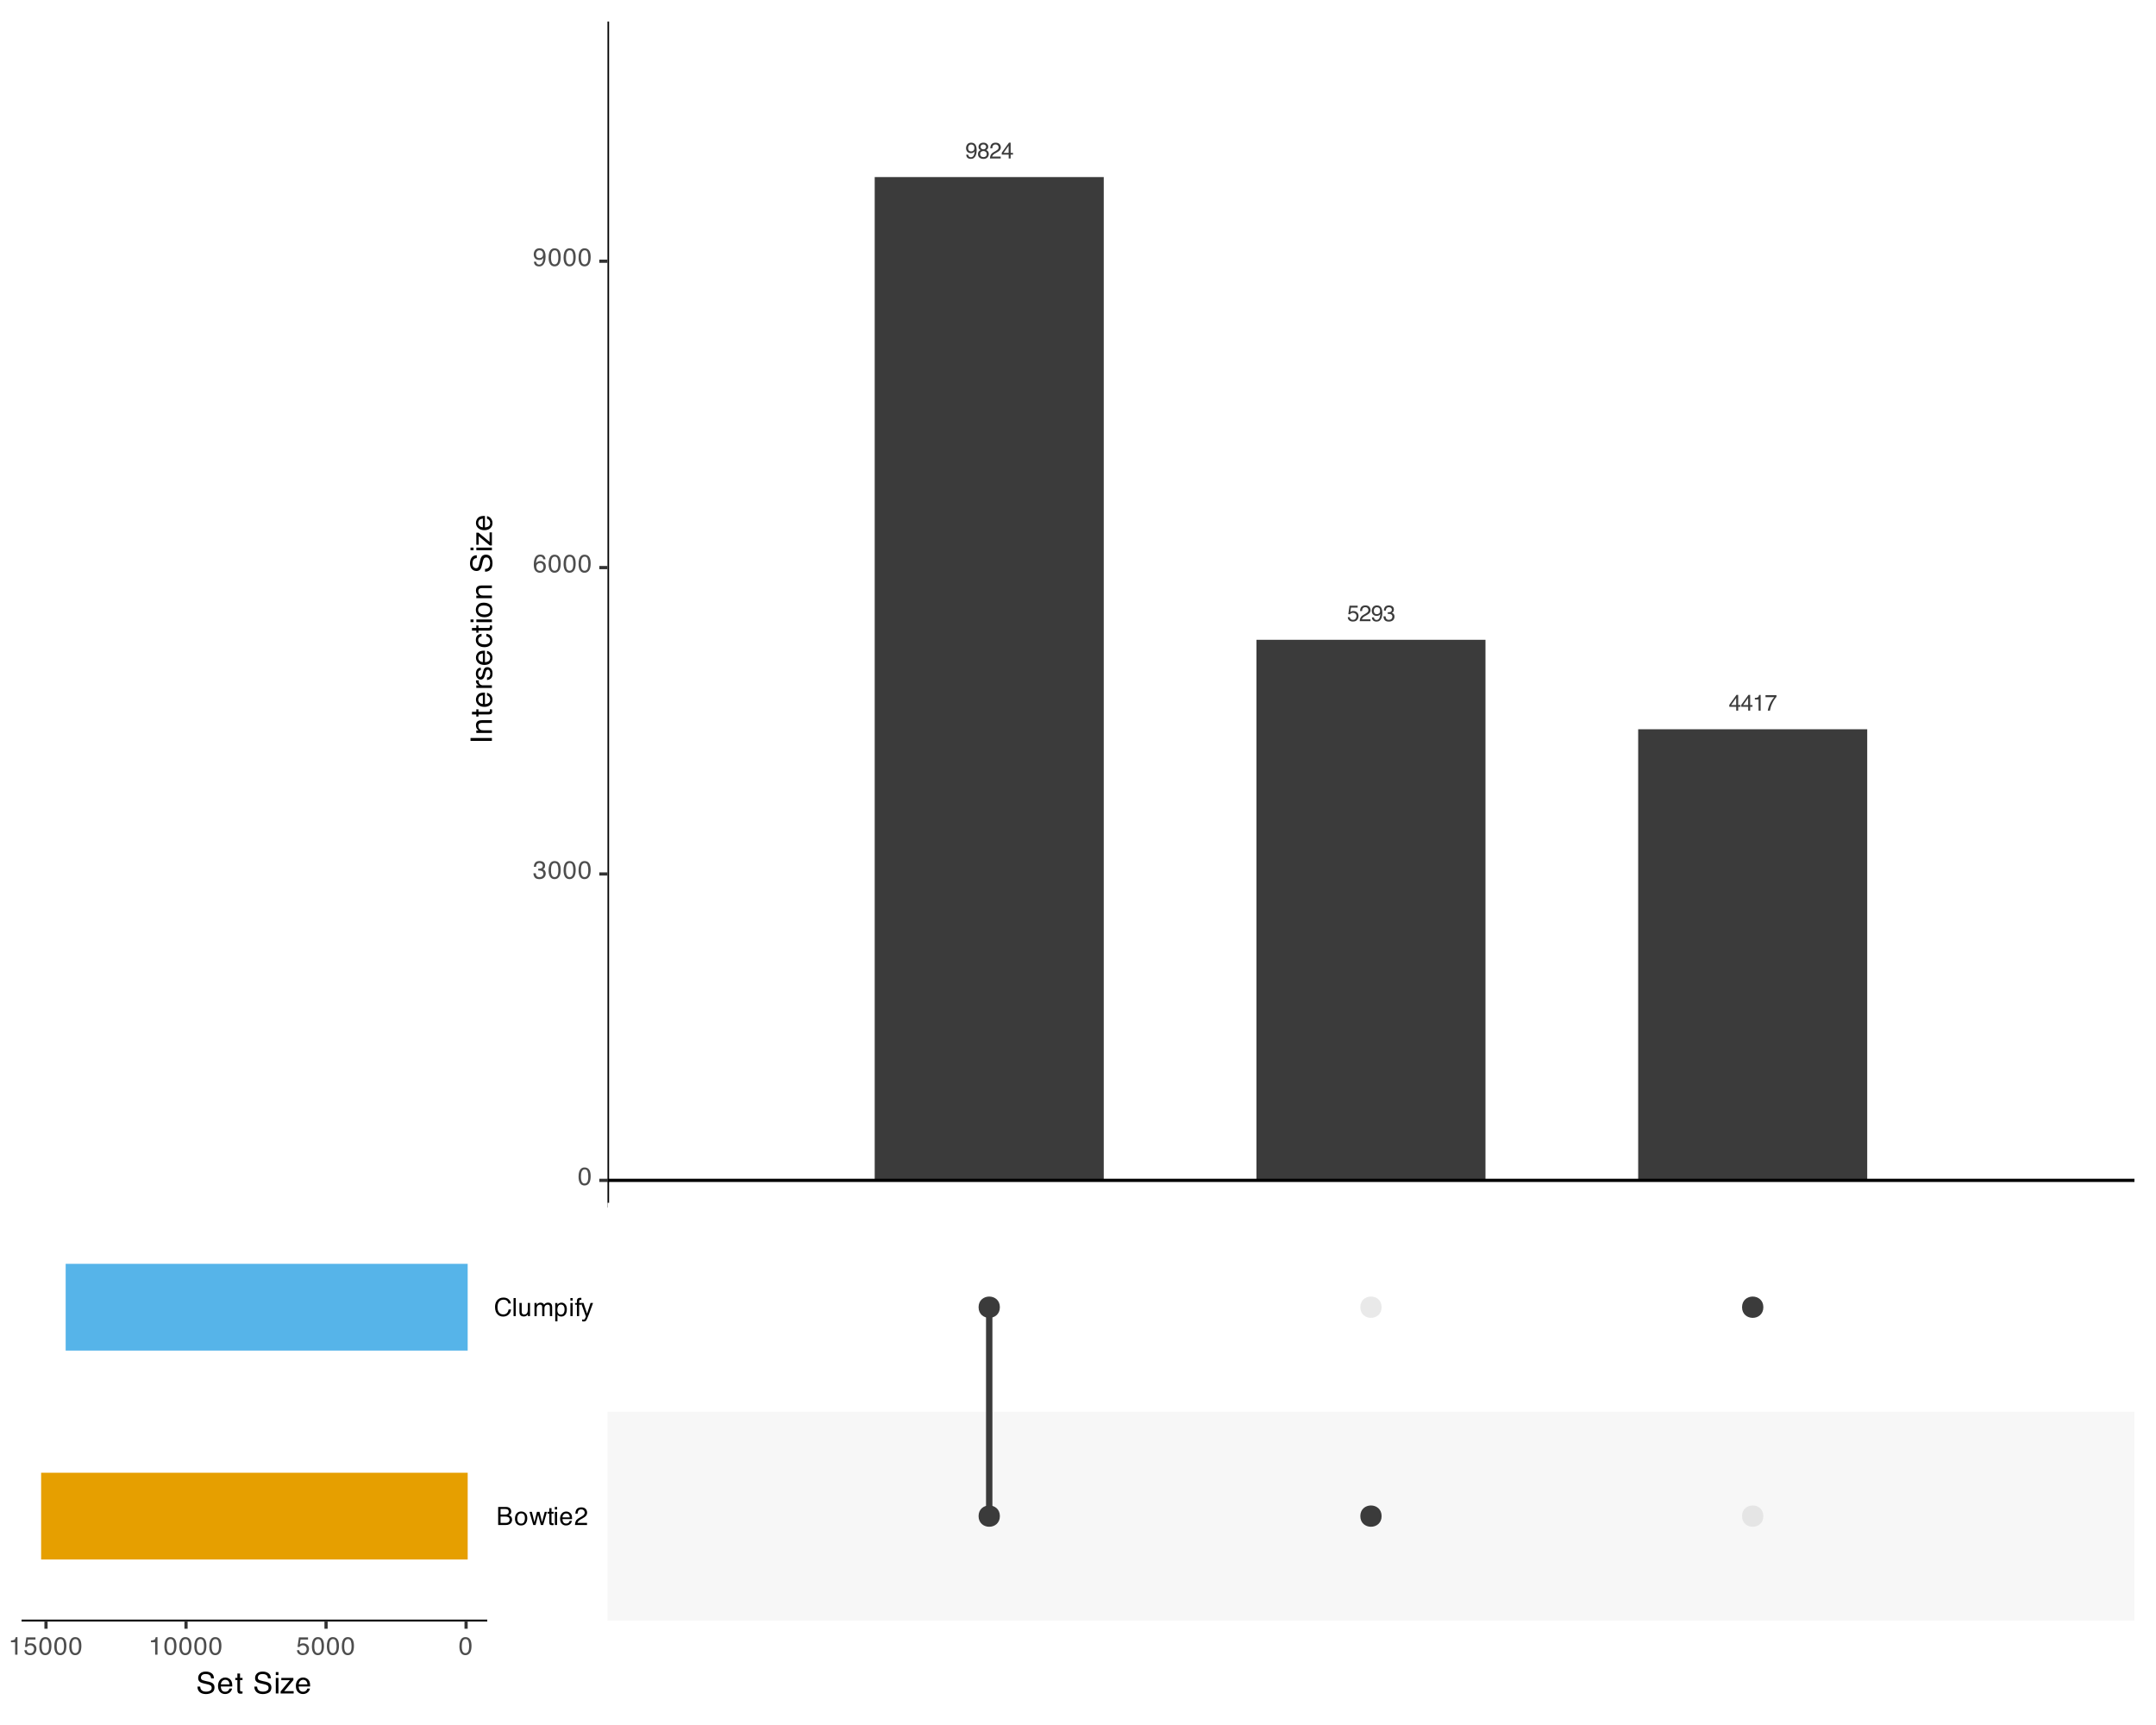 <?xml version="1.0" encoding="UTF-8"?>
<svg xmlns="http://www.w3.org/2000/svg" xmlns:xlink="http://www.w3.org/1999/xlink" width="720" height="576" viewBox="0 0 720 576">
<defs>
<g>
<g id="glyph-0-0">
<path d="M 0.25 0 L 0.25 -5.391 L 4.516 -5.391 L 4.516 0 Z M 3.844 -0.672 L 3.844 -4.719 L 0.922 -4.719 L 0.922 -0.672 Z M 3.844 -0.672 "/>
</g>
<g id="glyph-0-1">
<path d="M 1 -1.266 C 1.02 -0.898 1.16 -0.648 1.422 -0.516 C 1.555 -0.441 1.707 -0.406 1.875 -0.406 C 2.188 -0.406 2.453 -0.535 2.672 -0.797 C 2.898 -1.055 3.062 -1.594 3.156 -2.406 C 3.008 -2.164 2.828 -2 2.609 -1.906 C 2.391 -1.812 2.156 -1.766 1.906 -1.766 C 1.406 -1.766 1.004 -1.922 0.703 -2.234 C 0.41 -2.555 0.266 -2.961 0.266 -3.453 C 0.266 -3.93 0.41 -4.352 0.703 -4.719 C 0.992 -5.082 1.426 -5.266 2 -5.266 C 2.758 -5.266 3.285 -4.922 3.578 -4.234 C 3.734 -3.848 3.812 -3.367 3.812 -2.797 C 3.812 -2.16 3.719 -1.594 3.531 -1.094 C 3.207 -0.27 2.664 0.141 1.906 0.141 C 1.383 0.141 0.988 0.008 0.719 -0.25 C 0.457 -0.52 0.328 -0.859 0.328 -1.266 Z M 2 -2.344 C 2.258 -2.344 2.5 -2.426 2.719 -2.594 C 2.938 -2.77 3.047 -3.078 3.047 -3.516 C 3.047 -3.898 2.945 -4.188 2.75 -4.375 C 2.551 -4.562 2.301 -4.656 2 -4.656 C 1.676 -4.656 1.422 -4.547 1.234 -4.328 C 1.047 -4.117 0.953 -3.832 0.953 -3.469 C 0.953 -3.125 1.035 -2.848 1.203 -2.641 C 1.367 -2.441 1.633 -2.344 2 -2.344 Z M 2 -2.344 "/>
</g>
<g id="glyph-0-2">
<path d="M 2.047 -3.047 C 2.336 -3.047 2.562 -3.129 2.719 -3.297 C 2.883 -3.461 2.969 -3.656 2.969 -3.875 C 2.969 -4.07 2.891 -4.254 2.734 -4.422 C 2.578 -4.586 2.336 -4.672 2.016 -4.672 C 1.703 -4.672 1.473 -4.586 1.328 -4.422 C 1.191 -4.254 1.125 -4.062 1.125 -3.844 C 1.125 -3.594 1.211 -3.395 1.391 -3.25 C 1.578 -3.113 1.797 -3.047 2.047 -3.047 Z M 2.078 -0.453 C 2.391 -0.453 2.645 -0.535 2.844 -0.703 C 3.051 -0.867 3.156 -1.113 3.156 -1.438 C 3.156 -1.781 3.051 -2.039 2.844 -2.219 C 2.633 -2.395 2.363 -2.484 2.031 -2.484 C 1.719 -2.484 1.461 -2.391 1.266 -2.203 C 1.066 -2.023 0.969 -1.773 0.969 -1.453 C 0.969 -1.18 1.055 -0.945 1.234 -0.75 C 1.422 -0.551 1.703 -0.453 2.078 -0.453 Z M 1.141 -2.797 C 0.961 -2.879 0.82 -2.973 0.719 -3.078 C 0.52 -3.273 0.422 -3.531 0.422 -3.844 C 0.422 -4.227 0.562 -4.562 0.844 -4.844 C 1.133 -5.125 1.539 -5.266 2.062 -5.266 C 2.562 -5.266 2.953 -5.129 3.234 -4.859 C 3.523 -4.598 3.672 -4.289 3.672 -3.938 C 3.672 -3.613 3.586 -3.348 3.422 -3.141 C 3.328 -3.023 3.18 -2.914 2.984 -2.812 C 3.203 -2.707 3.375 -2.594 3.5 -2.469 C 3.738 -2.219 3.859 -1.898 3.859 -1.516 C 3.859 -1.047 3.703 -0.648 3.391 -0.328 C 3.078 -0.004 2.633 0.156 2.062 0.156 C 1.551 0.156 1.117 0.016 0.766 -0.266 C 0.422 -0.547 0.25 -0.945 0.25 -1.469 C 0.25 -1.781 0.32 -2.051 0.469 -2.281 C 0.625 -2.508 0.848 -2.68 1.141 -2.797 Z M 1.141 -2.797 "/>
</g>
<g id="glyph-0-3">
<path d="M 0.234 0 C 0.254 -0.445 0.348 -0.836 0.516 -1.172 C 0.68 -1.516 1 -1.82 1.469 -2.094 L 2.172 -2.5 C 2.484 -2.688 2.707 -2.844 2.844 -2.969 C 3.039 -3.176 3.141 -3.41 3.141 -3.672 C 3.141 -3.973 3.047 -4.211 2.859 -4.391 C 2.68 -4.578 2.438 -4.672 2.125 -4.672 C 1.676 -4.672 1.363 -4.5 1.188 -4.156 C 1.094 -3.969 1.039 -3.711 1.031 -3.391 L 0.359 -3.391 C 0.367 -3.848 0.453 -4.223 0.609 -4.516 C 0.898 -5.016 1.406 -5.266 2.125 -5.266 C 2.727 -5.266 3.172 -5.102 3.453 -4.781 C 3.734 -4.457 3.875 -4.098 3.875 -3.703 C 3.875 -3.273 3.723 -2.914 3.422 -2.625 C 3.254 -2.445 2.945 -2.234 2.5 -1.984 L 2 -1.703 C 1.758 -1.578 1.57 -1.453 1.438 -1.328 C 1.188 -1.117 1.031 -0.883 0.969 -0.625 L 3.844 -0.625 L 3.844 0 Z M 0.234 0 "/>
</g>
<g id="glyph-0-4">
<path d="M 2.484 -1.859 L 2.484 -4.25 L 0.797 -1.859 Z M 2.5 0 L 2.5 -1.281 L 0.188 -1.281 L 0.188 -1.938 L 2.594 -5.266 L 3.156 -5.266 L 3.156 -1.859 L 3.938 -1.859 L 3.938 -1.281 L 3.156 -1.281 L 3.156 0 Z M 2.5 0 "/>
</g>
<g id="glyph-0-5">
<path d="M 0.922 -1.344 C 0.973 -0.969 1.148 -0.707 1.453 -0.562 C 1.609 -0.488 1.789 -0.453 2 -0.453 C 2.383 -0.453 2.672 -0.578 2.859 -0.828 C 3.055 -1.078 3.156 -1.352 3.156 -1.656 C 3.156 -2.02 3.039 -2.301 2.812 -2.5 C 2.594 -2.695 2.32 -2.797 2 -2.797 C 1.781 -2.797 1.586 -2.754 1.422 -2.672 C 1.254 -2.586 1.113 -2.461 1 -2.297 L 0.438 -2.344 L 0.828 -5.172 L 3.562 -5.172 L 3.562 -4.531 L 1.328 -4.531 L 1.109 -3.062 C 1.223 -3.156 1.336 -3.227 1.453 -3.281 C 1.648 -3.352 1.875 -3.391 2.125 -3.391 C 2.613 -3.391 3.023 -3.234 3.359 -2.922 C 3.691 -2.617 3.859 -2.227 3.859 -1.75 C 3.859 -1.25 3.703 -0.812 3.391 -0.438 C 3.086 -0.062 2.602 0.125 1.938 0.125 C 1.5 0.125 1.113 0.004 0.781 -0.234 C 0.457 -0.473 0.281 -0.844 0.25 -1.344 Z M 0.922 -1.344 "/>
</g>
<g id="glyph-0-6">
<path d="M 1.953 0.141 C 1.328 0.141 0.875 -0.023 0.594 -0.359 C 0.32 -0.703 0.188 -1.117 0.188 -1.609 L 0.875 -1.609 C 0.895 -1.273 0.957 -1.031 1.062 -0.875 C 1.227 -0.594 1.535 -0.453 1.984 -0.453 C 2.336 -0.453 2.617 -0.547 2.828 -0.734 C 3.035 -0.922 3.141 -1.16 3.141 -1.453 C 3.141 -1.816 3.031 -2.07 2.812 -2.219 C 2.594 -2.363 2.285 -2.438 1.891 -2.438 C 1.836 -2.438 1.789 -2.43 1.75 -2.422 C 1.707 -2.422 1.66 -2.422 1.609 -2.422 L 1.609 -3.016 C 1.68 -3.004 1.738 -2.992 1.781 -2.984 C 1.832 -2.984 1.883 -2.984 1.938 -2.984 C 2.188 -2.984 2.391 -3.023 2.547 -3.109 C 2.828 -3.242 2.969 -3.488 2.969 -3.844 C 2.969 -4.102 2.875 -4.301 2.688 -4.438 C 2.5 -4.582 2.281 -4.656 2.031 -4.656 C 1.594 -4.656 1.289 -4.508 1.125 -4.219 C 1.031 -4.062 0.977 -3.832 0.969 -3.531 L 0.312 -3.531 C 0.312 -3.926 0.391 -4.258 0.547 -4.531 C 0.816 -5.02 1.289 -5.266 1.969 -5.266 C 2.5 -5.266 2.91 -5.145 3.203 -4.906 C 3.504 -4.664 3.656 -4.32 3.656 -3.875 C 3.656 -3.551 3.566 -3.285 3.391 -3.078 C 3.285 -2.953 3.145 -2.852 2.969 -2.781 C 3.25 -2.707 3.469 -2.562 3.625 -2.344 C 3.781 -2.133 3.859 -1.875 3.859 -1.562 C 3.859 -1.051 3.691 -0.641 3.359 -0.328 C 3.023 -0.016 2.555 0.141 1.953 0.141 Z M 1.953 0.141 "/>
</g>
<g id="glyph-0-7">
<path d="M 0.719 -3.719 L 0.719 -4.234 C 1.195 -4.273 1.531 -4.348 1.719 -4.453 C 1.906 -4.566 2.047 -4.828 2.141 -5.234 L 2.656 -5.234 L 2.656 0 L 1.953 0 L 1.953 -3.719 Z M 0.719 -3.719 "/>
</g>
<g id="glyph-0-8">
<path d="M 3.938 -5.172 L 3.938 -4.594 C 3.758 -4.426 3.531 -4.141 3.25 -3.734 C 2.977 -3.328 2.734 -2.891 2.516 -2.422 C 2.297 -1.961 2.133 -1.547 2.031 -1.172 C 1.957 -0.93 1.863 -0.539 1.75 0 L 1.031 0 C 1.188 -1 1.551 -2 2.125 -3 C 2.457 -3.582 2.812 -4.082 3.188 -4.5 L 0.281 -4.5 L 0.281 -5.172 Z M 3.938 -5.172 "/>
</g>
<g id="glyph-1-0">
<path d="M 0.266 0 L 0.266 -6.031 L 5.062 -6.031 L 5.062 0 Z M 4.297 -0.75 L 4.297 -5.281 L 1.031 -5.281 L 1.031 -0.75 Z M 4.297 -0.75 "/>
</g>
<g id="glyph-1-1">
<path d="M 2.281 -5.875 C 3.039 -5.875 3.586 -5.562 3.922 -4.938 C 4.18 -4.457 4.312 -3.797 4.312 -2.953 C 4.312 -2.148 4.195 -1.488 3.969 -0.969 C 3.613 -0.219 3.047 0.156 2.266 0.156 C 1.555 0.156 1.031 -0.148 0.688 -0.766 C 0.406 -1.273 0.266 -1.957 0.266 -2.812 C 0.266 -3.488 0.348 -4.066 0.516 -4.547 C 0.836 -5.43 1.426 -5.875 2.281 -5.875 Z M 2.266 -0.516 C 2.648 -0.516 2.953 -0.68 3.172 -1.016 C 3.398 -1.359 3.516 -1.992 3.516 -2.922 C 3.516 -3.586 3.43 -4.133 3.266 -4.562 C 3.109 -5 2.789 -5.219 2.312 -5.219 C 1.883 -5.219 1.566 -5.008 1.359 -4.594 C 1.16 -4.188 1.062 -3.586 1.062 -2.797 C 1.062 -2.191 1.125 -1.707 1.25 -1.344 C 1.445 -0.789 1.785 -0.516 2.266 -0.516 Z M 2.266 -0.516 "/>
</g>
<g id="glyph-1-2">
<path d="M 2.188 0.156 C 1.488 0.156 0.984 -0.031 0.672 -0.406 C 0.359 -0.789 0.203 -1.258 0.203 -1.812 L 0.969 -1.812 C 1 -1.426 1.07 -1.148 1.188 -0.984 C 1.375 -0.672 1.719 -0.516 2.219 -0.516 C 2.613 -0.516 2.926 -0.617 3.156 -0.828 C 3.395 -1.035 3.516 -1.301 3.516 -1.625 C 3.516 -2.031 3.391 -2.312 3.141 -2.469 C 2.891 -2.633 2.547 -2.719 2.109 -2.719 C 2.055 -2.719 2.004 -2.719 1.953 -2.719 C 1.91 -2.719 1.863 -2.719 1.812 -2.719 L 1.812 -3.359 C 1.883 -3.359 1.945 -3.352 2 -3.344 C 2.051 -3.344 2.109 -3.344 2.172 -3.344 C 2.441 -3.344 2.664 -3.391 2.844 -3.484 C 3.156 -3.629 3.312 -3.898 3.312 -4.297 C 3.312 -4.586 3.207 -4.812 3 -4.969 C 2.789 -5.133 2.551 -5.219 2.281 -5.219 C 1.789 -5.219 1.445 -5.051 1.25 -4.719 C 1.145 -4.539 1.086 -4.285 1.078 -3.953 L 0.344 -3.953 C 0.344 -4.391 0.43 -4.758 0.609 -5.062 C 0.91 -5.613 1.441 -5.891 2.203 -5.891 C 2.797 -5.891 3.254 -5.754 3.578 -5.484 C 3.91 -5.211 4.078 -4.828 4.078 -4.328 C 4.078 -3.961 3.984 -3.672 3.797 -3.453 C 3.672 -3.305 3.516 -3.195 3.328 -3.125 C 3.629 -3.039 3.867 -2.875 4.047 -2.625 C 4.223 -2.383 4.312 -2.086 4.312 -1.734 C 4.312 -1.18 4.125 -0.727 3.75 -0.375 C 3.383 -0.02 2.863 0.156 2.188 0.156 Z M 2.188 0.156 "/>
</g>
<g id="glyph-1-3">
<path d="M 2.453 -5.906 C 3.109 -5.906 3.566 -5.734 3.828 -5.391 C 4.086 -5.047 4.219 -4.695 4.219 -4.344 L 3.484 -4.344 C 3.441 -4.57 3.375 -4.754 3.281 -4.891 C 3.102 -5.129 2.832 -5.25 2.469 -5.25 C 2.051 -5.25 1.723 -5.055 1.484 -4.672 C 1.242 -4.297 1.109 -3.754 1.078 -3.047 C 1.242 -3.297 1.457 -3.477 1.719 -3.594 C 1.957 -3.707 2.223 -3.766 2.516 -3.766 C 3.004 -3.766 3.43 -3.602 3.797 -3.281 C 4.16 -2.969 4.344 -2.504 4.344 -1.891 C 4.344 -1.348 4.164 -0.867 3.812 -0.453 C 3.469 -0.047 2.977 0.156 2.344 0.156 C 1.789 0.156 1.312 -0.051 0.906 -0.469 C 0.508 -0.883 0.312 -1.586 0.312 -2.578 C 0.312 -3.305 0.398 -3.926 0.578 -4.438 C 0.922 -5.414 1.547 -5.906 2.453 -5.906 Z M 2.406 -0.5 C 2.789 -0.5 3.078 -0.629 3.266 -0.891 C 3.461 -1.148 3.562 -1.461 3.562 -1.828 C 3.562 -2.129 3.473 -2.414 3.297 -2.688 C 3.129 -2.957 2.82 -3.094 2.375 -3.094 C 2.051 -3.094 1.77 -2.984 1.531 -2.766 C 1.289 -2.555 1.172 -2.242 1.172 -1.828 C 1.172 -1.453 1.281 -1.133 1.5 -0.875 C 1.719 -0.625 2.02 -0.5 2.406 -0.5 Z M 2.406 -0.5 "/>
</g>
<g id="glyph-1-4">
<path d="M 1.109 -1.422 C 1.141 -1.016 1.301 -0.734 1.594 -0.578 C 1.738 -0.492 1.906 -0.453 2.094 -0.453 C 2.445 -0.453 2.75 -0.598 3 -0.891 C 3.25 -1.18 3.426 -1.781 3.531 -2.688 C 3.363 -2.426 3.16 -2.242 2.922 -2.141 C 2.68 -2.035 2.422 -1.984 2.141 -1.984 C 1.566 -1.984 1.113 -2.156 0.781 -2.5 C 0.457 -2.852 0.297 -3.312 0.297 -3.875 C 0.297 -4.406 0.457 -4.875 0.781 -5.281 C 1.113 -5.688 1.598 -5.891 2.234 -5.891 C 3.086 -5.891 3.676 -5.504 4 -4.734 C 4.176 -4.305 4.266 -3.773 4.266 -3.141 C 4.266 -2.422 4.16 -1.781 3.953 -1.219 C 3.586 -0.289 2.977 0.172 2.125 0.172 C 1.551 0.172 1.113 0.02 0.812 -0.281 C 0.52 -0.582 0.375 -0.961 0.375 -1.422 Z M 2.234 -2.625 C 2.523 -2.625 2.789 -2.719 3.031 -2.906 C 3.281 -3.102 3.406 -3.441 3.406 -3.922 C 3.406 -4.359 3.297 -4.68 3.078 -4.891 C 2.859 -5.109 2.582 -5.219 2.25 -5.219 C 1.883 -5.219 1.594 -5.094 1.375 -4.844 C 1.164 -4.602 1.062 -4.281 1.062 -3.875 C 1.062 -3.488 1.156 -3.18 1.344 -2.953 C 1.531 -2.734 1.828 -2.625 2.234 -2.625 Z M 2.234 -2.625 "/>
</g>
<g id="glyph-1-5">
<path d="M 2.906 -3.484 C 3.25 -3.484 3.516 -3.531 3.703 -3.625 C 4.004 -3.77 4.156 -4.039 4.156 -4.438 C 4.156 -4.832 4 -5.098 3.688 -5.234 C 3.5 -5.305 3.227 -5.344 2.875 -5.344 L 1.422 -5.344 L 1.422 -3.484 Z M 3.188 -0.703 C 3.688 -0.703 4.039 -0.848 4.25 -1.141 C 4.383 -1.316 4.453 -1.535 4.453 -1.797 C 4.453 -2.234 4.254 -2.531 3.859 -2.688 C 3.648 -2.77 3.379 -2.812 3.047 -2.812 L 1.422 -2.812 L 1.422 -0.703 Z M 0.625 -6.031 L 3.203 -6.031 C 3.91 -6.031 4.414 -5.816 4.719 -5.391 C 4.895 -5.148 4.984 -4.863 4.984 -4.531 C 4.984 -4.156 4.875 -3.844 4.656 -3.594 C 4.539 -3.469 4.379 -3.352 4.172 -3.25 C 4.484 -3.125 4.711 -2.988 4.859 -2.844 C 5.129 -2.582 5.266 -2.223 5.266 -1.766 C 5.266 -1.367 5.145 -1.016 4.906 -0.703 C 4.539 -0.234 3.961 0 3.172 0 L 0.625 0 Z M 0.625 -6.031 "/>
</g>
<g id="glyph-1-6">
<path d="M 2.281 -0.469 C 2.77 -0.469 3.102 -0.656 3.281 -1.031 C 3.469 -1.406 3.562 -1.816 3.562 -2.266 C 3.562 -2.68 3.5 -3.016 3.375 -3.266 C 3.164 -3.672 2.805 -3.875 2.297 -3.875 C 1.848 -3.875 1.52 -3.703 1.312 -3.359 C 1.102 -3.016 1 -2.598 1 -2.109 C 1 -1.641 1.102 -1.25 1.312 -0.938 C 1.52 -0.625 1.844 -0.469 2.281 -0.469 Z M 2.312 -4.516 C 2.883 -4.516 3.363 -4.328 3.75 -3.953 C 4.145 -3.578 4.344 -3.023 4.344 -2.297 C 4.344 -1.586 4.164 -1 3.812 -0.531 C 3.469 -0.07 2.938 0.156 2.219 0.156 C 1.613 0.156 1.129 -0.047 0.766 -0.453 C 0.41 -0.859 0.234 -1.41 0.234 -2.109 C 0.234 -2.836 0.422 -3.422 0.797 -3.859 C 1.172 -4.297 1.676 -4.516 2.312 -4.516 Z M 2.297 -4.5 Z M 2.297 -4.5 "/>
</g>
<g id="glyph-1-7">
<path d="M 0.875 -4.391 L 1.734 -0.938 L 2.578 -4.391 L 3.422 -4.391 L 4.281 -0.953 L 5.172 -4.391 L 5.922 -4.391 L 4.641 0 L 3.875 0 L 2.969 -3.406 L 2.109 0 L 1.344 0 L 0.078 -4.391 Z M 0.875 -4.391 "/>
</g>
<g id="glyph-1-8">
<path d="M 0.688 -5.625 L 1.438 -5.625 L 1.438 -4.391 L 2.141 -4.391 L 2.141 -3.797 L 1.438 -3.797 L 1.438 -0.922 C 1.438 -0.766 1.488 -0.66 1.594 -0.609 C 1.645 -0.586 1.738 -0.578 1.875 -0.578 C 1.914 -0.578 1.957 -0.578 2 -0.578 C 2.039 -0.578 2.086 -0.578 2.141 -0.578 L 2.141 0 C 2.055 0.02 1.969 0.035 1.875 0.047 C 1.781 0.055 1.68 0.062 1.578 0.062 C 1.234 0.062 1 -0.02 0.875 -0.188 C 0.75 -0.363 0.688 -0.594 0.688 -0.875 L 0.688 -3.797 L 0.094 -3.797 L 0.094 -4.391 L 0.688 -4.391 Z M 0.688 -5.625 "/>
</g>
<g id="glyph-1-9">
<path d="M 0.547 -4.375 L 1.297 -4.375 L 1.297 0 L 0.547 0 Z M 0.547 -6.031 L 1.297 -6.031 L 1.297 -5.188 L 0.547 -5.188 Z M 0.547 -6.031 "/>
</g>
<g id="glyph-1-10">
<path d="M 2.375 -4.5 C 2.688 -4.5 2.988 -4.426 3.281 -4.281 C 3.57 -4.133 3.797 -3.941 3.953 -3.703 C 4.098 -3.484 4.195 -3.227 4.25 -2.938 C 4.289 -2.727 4.312 -2.406 4.312 -1.969 L 1.094 -1.969 C 1.102 -1.52 1.207 -1.16 1.406 -0.891 C 1.602 -0.617 1.906 -0.484 2.312 -0.484 C 2.695 -0.484 3.008 -0.609 3.25 -0.859 C 3.375 -1.016 3.461 -1.188 3.516 -1.375 L 4.25 -1.375 C 4.227 -1.219 4.16 -1.039 4.047 -0.844 C 3.941 -0.645 3.82 -0.484 3.688 -0.359 C 3.469 -0.141 3.191 0.008 2.859 0.094 C 2.68 0.133 2.477 0.156 2.25 0.156 C 1.707 0.156 1.242 -0.039 0.859 -0.438 C 0.484 -0.832 0.297 -1.391 0.297 -2.109 C 0.297 -2.816 0.484 -3.391 0.859 -3.828 C 1.242 -4.273 1.75 -4.5 2.375 -4.5 Z M 3.547 -2.547 C 3.516 -2.867 3.445 -3.125 3.344 -3.312 C 3.133 -3.664 2.797 -3.844 2.328 -3.844 C 1.984 -3.844 1.695 -3.719 1.469 -3.469 C 1.238 -3.227 1.117 -2.922 1.109 -2.547 Z M 2.297 -4.5 Z M 2.297 -4.5 "/>
</g>
<g id="glyph-1-11">
<path d="M 0.266 0 C 0.285 -0.508 0.383 -0.953 0.562 -1.328 C 0.75 -1.703 1.109 -2.039 1.641 -2.344 L 2.438 -2.797 C 2.781 -3.004 3.023 -3.18 3.172 -3.328 C 3.398 -3.555 3.516 -3.816 3.516 -4.109 C 3.516 -4.453 3.41 -4.723 3.203 -4.922 C 2.992 -5.117 2.719 -5.219 2.375 -5.219 C 1.875 -5.219 1.523 -5.023 1.328 -4.641 C 1.223 -4.441 1.164 -4.16 1.156 -3.797 L 0.406 -3.797 C 0.414 -4.305 0.508 -4.723 0.688 -5.047 C 1.008 -5.609 1.578 -5.891 2.391 -5.891 C 3.055 -5.891 3.547 -5.707 3.859 -5.344 C 4.172 -4.988 4.328 -4.586 4.328 -4.141 C 4.328 -3.672 4.16 -3.27 3.828 -2.938 C 3.641 -2.738 3.297 -2.5 2.797 -2.219 L 2.234 -1.906 C 1.961 -1.758 1.754 -1.617 1.609 -1.484 C 1.328 -1.254 1.156 -0.992 1.094 -0.703 L 4.297 -0.703 L 4.297 0 Z M 0.266 0 "/>
</g>
<g id="glyph-1-12">
<path d="M 3.188 -6.188 C 3.945 -6.188 4.535 -5.984 4.953 -5.578 C 5.379 -5.18 5.613 -4.727 5.656 -4.219 L 4.859 -4.219 C 4.773 -4.602 4.598 -4.91 4.328 -5.141 C 4.055 -5.367 3.676 -5.484 3.188 -5.484 C 2.594 -5.484 2.113 -5.273 1.75 -4.859 C 1.383 -4.441 1.203 -3.801 1.203 -2.938 C 1.203 -2.227 1.363 -1.656 1.688 -1.219 C 2.02 -0.781 2.516 -0.562 3.172 -0.562 C 3.773 -0.562 4.234 -0.789 4.547 -1.25 C 4.711 -1.5 4.836 -1.82 4.922 -2.219 L 5.719 -2.219 C 5.645 -1.582 5.41 -1.051 5.016 -0.625 C 4.535 -0.102 3.891 0.156 3.078 0.156 C 2.379 0.156 1.789 -0.055 1.312 -0.484 C 0.688 -1.047 0.375 -1.91 0.375 -3.078 C 0.375 -3.961 0.609 -4.691 1.078 -5.266 C 1.586 -5.879 2.289 -6.188 3.188 -6.188 Z M 3.016 -6.188 Z M 3.016 -6.188 "/>
</g>
<g id="glyph-1-13">
<path d="M 0.562 -6.031 L 1.297 -6.031 L 1.297 0 L 0.562 0 Z M 0.562 -6.031 "/>
</g>
<g id="glyph-1-14">
<path d="M 1.281 -4.391 L 1.281 -1.484 C 1.281 -1.254 1.316 -1.066 1.391 -0.922 C 1.516 -0.66 1.758 -0.531 2.125 -0.531 C 2.633 -0.531 2.984 -0.758 3.172 -1.219 C 3.273 -1.469 3.328 -1.805 3.328 -2.234 L 3.328 -4.391 L 4.062 -4.391 L 4.062 0 L 3.359 0 L 3.375 -0.656 C 3.281 -0.477 3.16 -0.332 3.016 -0.219 C 2.734 0.008 2.391 0.125 1.984 0.125 C 1.359 0.125 0.93 -0.086 0.703 -0.516 C 0.586 -0.734 0.531 -1.031 0.531 -1.406 L 0.531 -4.391 Z M 2.297 -4.5 Z M 2.297 -4.5 "/>
</g>
<g id="glyph-1-15">
<path d="M 0.547 -4.391 L 1.266 -4.391 L 1.266 -3.766 C 1.441 -3.984 1.602 -4.145 1.75 -4.25 C 1.988 -4.414 2.266 -4.5 2.578 -4.5 C 2.93 -4.5 3.211 -4.41 3.422 -4.234 C 3.547 -4.141 3.656 -3.992 3.75 -3.797 C 3.914 -4.035 4.109 -4.211 4.328 -4.328 C 4.547 -4.441 4.797 -4.5 5.078 -4.5 C 5.672 -4.5 6.07 -4.285 6.281 -3.859 C 6.395 -3.629 6.453 -3.316 6.453 -2.922 L 6.453 0 L 5.688 0 L 5.688 -3.047 C 5.688 -3.348 5.613 -3.551 5.469 -3.656 C 5.32 -3.77 5.145 -3.828 4.938 -3.828 C 4.645 -3.828 4.395 -3.727 4.188 -3.531 C 3.977 -3.332 3.875 -3.008 3.875 -2.562 L 3.875 0 L 3.125 0 L 3.125 -2.875 C 3.125 -3.164 3.086 -3.379 3.016 -3.516 C 2.898 -3.723 2.691 -3.828 2.391 -3.828 C 2.109 -3.828 1.852 -3.719 1.625 -3.5 C 1.395 -3.289 1.281 -2.898 1.281 -2.328 L 1.281 0 L 0.547 0 Z M 0.547 -4.391 "/>
</g>
<g id="glyph-1-16">
<path d="M 2.391 -0.5 C 2.742 -0.5 3.031 -0.641 3.25 -0.922 C 3.477 -1.211 3.594 -1.645 3.594 -2.219 C 3.594 -2.57 3.547 -2.875 3.453 -3.125 C 3.254 -3.613 2.898 -3.859 2.391 -3.859 C 1.879 -3.859 1.531 -3.602 1.344 -3.094 C 1.238 -2.812 1.188 -2.461 1.188 -2.047 C 1.188 -1.703 1.238 -1.41 1.344 -1.172 C 1.539 -0.723 1.891 -0.5 2.391 -0.5 Z M 0.484 -4.375 L 1.203 -4.375 L 1.203 -3.797 C 1.348 -3.992 1.508 -4.145 1.688 -4.25 C 1.938 -4.414 2.227 -4.5 2.562 -4.5 C 3.062 -4.5 3.484 -4.305 3.828 -3.922 C 4.18 -3.547 4.359 -3.004 4.359 -2.297 C 4.359 -1.336 4.109 -0.648 3.609 -0.234 C 3.285 0.016 2.914 0.141 2.5 0.141 C 2.164 0.141 1.883 0.07 1.656 -0.062 C 1.531 -0.145 1.383 -0.289 1.219 -0.5 L 1.219 1.75 L 0.484 1.75 Z M 0.484 -4.375 "/>
</g>
<g id="glyph-1-17">
<path d="M 0.719 -5.062 C 0.738 -5.375 0.797 -5.598 0.891 -5.734 C 1.055 -5.984 1.391 -6.109 1.891 -6.109 C 1.93 -6.109 1.977 -6.109 2.031 -6.109 C 2.082 -6.109 2.141 -6.102 2.203 -6.094 L 2.203 -5.422 C 2.117 -5.43 2.062 -5.438 2.031 -5.438 C 2 -5.438 1.969 -5.438 1.938 -5.438 C 1.707 -5.438 1.57 -5.379 1.531 -5.266 C 1.488 -5.148 1.469 -4.852 1.469 -4.375 L 2.203 -4.375 L 2.203 -3.797 L 1.453 -3.797 L 1.453 0 L 0.719 0 L 0.719 -3.797 L 0.109 -3.797 L 0.109 -4.375 L 0.719 -4.375 Z M 0.719 -5.062 "/>
</g>
<g id="glyph-1-18">
<path d="M 3.281 -4.391 L 4.109 -4.391 C 4.004 -4.109 3.77 -3.469 3.406 -2.469 C 3.145 -1.707 2.922 -1.094 2.734 -0.625 C 2.305 0.5 2.004 1.18 1.828 1.422 C 1.66 1.672 1.363 1.797 0.938 1.797 C 0.832 1.797 0.75 1.789 0.688 1.781 C 0.633 1.781 0.566 1.77 0.484 1.75 L 0.484 1.078 C 0.609 1.109 0.695 1.129 0.75 1.141 C 0.812 1.148 0.867 1.156 0.922 1.156 C 1.055 1.156 1.156 1.129 1.219 1.078 C 1.281 1.035 1.332 0.984 1.375 0.922 C 1.395 0.891 1.445 0.773 1.531 0.578 C 1.613 0.379 1.676 0.227 1.719 0.125 L 0.094 -4.391 L 0.922 -4.391 L 2.109 -0.812 Z M 2.094 -4.5 Z M 2.094 -4.5 "/>
</g>
<g id="glyph-1-19">
<path d="M 1.031 -1.5 C 1.082 -1.07 1.281 -0.781 1.625 -0.625 C 1.801 -0.539 2.004 -0.5 2.234 -0.5 C 2.672 -0.5 2.992 -0.641 3.203 -0.922 C 3.41 -1.203 3.516 -1.508 3.516 -1.844 C 3.516 -2.258 3.391 -2.578 3.141 -2.797 C 2.891 -3.023 2.594 -3.141 2.25 -3.141 C 1.988 -3.141 1.766 -3.086 1.578 -2.984 C 1.398 -2.891 1.25 -2.754 1.125 -2.578 L 0.484 -2.609 L 0.938 -5.781 L 3.984 -5.781 L 3.984 -5.062 L 1.484 -5.062 L 1.234 -3.438 C 1.367 -3.539 1.5 -3.617 1.625 -3.672 C 1.844 -3.754 2.098 -3.797 2.391 -3.797 C 2.922 -3.797 3.375 -3.625 3.75 -3.281 C 4.125 -2.938 4.312 -2.492 4.312 -1.953 C 4.312 -1.398 4.141 -0.91 3.797 -0.484 C 3.453 -0.066 2.906 0.141 2.156 0.141 C 1.676 0.141 1.254 0.008 0.891 -0.25 C 0.523 -0.52 0.316 -0.938 0.266 -1.5 Z M 1.031 -1.5 "/>
</g>
<g id="glyph-1-20">
<path d="M 0.797 -4.156 L 0.797 -4.734 C 1.336 -4.785 1.711 -4.867 1.922 -4.984 C 2.129 -5.109 2.285 -5.398 2.391 -5.859 L 2.969 -5.859 L 2.969 0 L 2.188 0 L 2.188 -4.156 Z M 0.797 -4.156 "/>
</g>
<g id="glyph-2-0">
<path d="M 0 -0.328 L -7.141 -0.328 L -7.141 -5.984 L 0 -5.984 Z M -0.891 -5.094 L -6.25 -5.094 L -6.25 -1.219 L -0.891 -1.219 Z M -0.891 -5.094 "/>
</g>
<g id="glyph-2-1">
<path d="M -7.141 -0.984 L -7.141 -1.953 L 0 -1.953 L 0 -0.984 Z M -7.141 -0.984 "/>
</g>
<g id="glyph-2-2">
<path d="M -5.203 -0.641 L -5.203 -1.469 L -4.469 -1.469 C -4.77 -1.719 -4.988 -1.977 -5.125 -2.25 C -5.258 -2.531 -5.328 -2.836 -5.328 -3.172 C -5.328 -3.91 -5.066 -4.41 -4.547 -4.672 C -4.266 -4.816 -3.863 -4.891 -3.344 -4.891 L 0 -4.891 L 0 -4 L -3.281 -4 C -3.594 -4 -3.848 -3.953 -4.047 -3.859 C -4.367 -3.703 -4.531 -3.422 -4.531 -3.016 C -4.531 -2.805 -4.508 -2.633 -4.469 -2.5 C -4.395 -2.258 -4.254 -2.047 -4.047 -1.859 C -3.867 -1.711 -3.688 -1.617 -3.5 -1.578 C -3.32 -1.535 -3.062 -1.516 -2.719 -1.516 L 0 -1.516 L 0 -0.641 Z M -5.328 -2.703 Z M -5.328 -2.703 "/>
</g>
<g id="glyph-2-3">
<path d="M -6.656 -0.812 L -6.656 -1.703 L -5.203 -1.703 L -5.203 -2.531 L -4.484 -2.531 L -4.484 -1.703 L -1.094 -1.703 C -0.914 -1.703 -0.797 -1.766 -0.734 -1.891 C -0.691 -1.953 -0.672 -2.062 -0.672 -2.219 C -0.672 -2.258 -0.672 -2.305 -0.672 -2.359 C -0.68 -2.41 -0.688 -2.469 -0.688 -2.531 L 0 -2.531 C 0.031 -2.426 0.051 -2.32 0.062 -2.219 C 0.07 -2.113 0.078 -1.992 0.078 -1.859 C 0.078 -1.453 -0.023 -1.176 -0.234 -1.031 C -0.441 -0.883 -0.711 -0.812 -1.047 -0.812 L -4.484 -0.812 L -4.484 -0.109 L -5.203 -0.109 L -5.203 -0.812 Z M -6.656 -0.812 "/>
</g>
<g id="glyph-2-4">
<path d="M -5.328 -2.812 C -5.328 -3.176 -5.238 -3.531 -5.062 -3.875 C -4.883 -4.227 -4.66 -4.492 -4.391 -4.672 C -4.129 -4.848 -3.82 -4.969 -3.469 -5.031 C -3.227 -5.082 -2.848 -5.109 -2.328 -5.109 L -2.328 -1.281 C -1.797 -1.301 -1.367 -1.426 -1.047 -1.656 C -0.734 -1.895 -0.578 -2.258 -0.578 -2.75 C -0.578 -3.207 -0.727 -3.57 -1.031 -3.844 C -1.195 -4 -1.398 -4.109 -1.641 -4.172 L -1.641 -5.031 C -1.441 -5.008 -1.223 -4.93 -0.984 -4.797 C -0.754 -4.672 -0.566 -4.531 -0.422 -4.375 C -0.16 -4.102 0.016 -3.773 0.109 -3.391 C 0.16 -3.18 0.188 -2.941 0.188 -2.672 C 0.188 -2.023 -0.047 -1.473 -0.516 -1.016 C -0.992 -0.566 -1.656 -0.344 -2.5 -0.344 C -3.332 -0.344 -4.008 -0.566 -4.531 -1.016 C -5.062 -1.473 -5.328 -2.07 -5.328 -2.812 Z M -3.016 -4.203 C -3.398 -4.172 -3.703 -4.086 -3.922 -3.953 C -4.348 -3.711 -4.562 -3.312 -4.562 -2.75 C -4.562 -2.352 -4.414 -2.02 -4.125 -1.75 C -3.832 -1.477 -3.461 -1.332 -3.016 -1.312 Z M -5.328 -2.719 Z M -5.328 -2.719 "/>
</g>
<g id="glyph-2-5">
<path d="M -5.203 -0.672 L -5.203 -1.5 L -4.312 -1.5 C -4.477 -1.562 -4.688 -1.723 -4.938 -1.984 C -5.195 -2.254 -5.328 -2.566 -5.328 -2.922 C -5.328 -2.93 -5.32 -2.957 -5.312 -3 C -5.312 -3.039 -5.305 -3.109 -5.297 -3.203 L -4.375 -3.203 C -4.383 -3.148 -4.391 -3.098 -4.391 -3.047 C -4.391 -3.004 -4.391 -2.957 -4.391 -2.906 C -4.391 -2.469 -4.25 -2.129 -3.969 -1.891 C -3.688 -1.66 -3.363 -1.547 -3 -1.547 L 0 -1.547 L 0 -0.672 Z M -5.203 -0.672 "/>
</g>
<g id="glyph-2-6">
<path d="M -1.641 -1.156 C -1.348 -1.188 -1.125 -1.258 -0.969 -1.375 C -0.688 -1.594 -0.547 -1.977 -0.547 -2.531 C -0.547 -2.852 -0.613 -3.133 -0.75 -3.375 C -0.895 -3.625 -1.113 -3.75 -1.406 -3.75 C -1.625 -3.75 -1.797 -3.648 -1.922 -3.453 C -1.984 -3.328 -2.062 -3.078 -2.156 -2.703 L -2.344 -2.016 C -2.445 -1.566 -2.566 -1.238 -2.703 -1.031 C -2.941 -0.656 -3.27 -0.469 -3.688 -0.469 C -4.176 -0.469 -4.57 -0.645 -4.875 -1 C -5.188 -1.352 -5.344 -1.832 -5.344 -2.438 C -5.344 -3.219 -5.113 -3.781 -4.656 -4.125 C -4.363 -4.344 -4.047 -4.445 -3.703 -4.438 L -3.703 -3.609 C -3.898 -3.598 -4.082 -3.531 -4.25 -3.406 C -4.477 -3.207 -4.594 -2.859 -4.594 -2.359 C -4.594 -2.023 -4.531 -1.773 -4.406 -1.609 C -4.281 -1.441 -4.113 -1.359 -3.906 -1.359 C -3.676 -1.359 -3.492 -1.469 -3.359 -1.688 C -3.273 -1.82 -3.203 -2.016 -3.141 -2.266 L -3 -2.844 C -2.852 -3.469 -2.707 -3.891 -2.562 -4.109 C -2.332 -4.441 -1.977 -4.609 -1.5 -4.609 C -1.039 -4.609 -0.641 -4.43 -0.297 -4.078 C 0.035 -3.734 0.203 -3.203 0.203 -2.484 C 0.203 -1.711 0.023 -1.164 -0.328 -0.844 C -0.68 -0.52 -1.117 -0.348 -1.641 -0.328 Z M -5.328 -2.453 Z M -5.328 -2.453 "/>
</g>
<g id="glyph-2-7">
<path d="M -5.359 -2.656 C -5.359 -3.238 -5.211 -3.711 -4.922 -4.078 C -4.641 -4.441 -4.148 -4.664 -3.453 -4.75 L -3.453 -3.891 C -3.773 -3.836 -4.039 -3.719 -4.25 -3.531 C -4.469 -3.352 -4.578 -3.062 -4.578 -2.656 C -4.578 -2.094 -4.301 -1.691 -3.75 -1.453 C -3.406 -1.297 -2.973 -1.219 -2.453 -1.219 C -1.93 -1.219 -1.488 -1.328 -1.125 -1.547 C -0.77 -1.766 -0.594 -2.113 -0.594 -2.594 C -0.594 -2.957 -0.703 -3.242 -0.922 -3.453 C -1.148 -3.66 -1.457 -3.805 -1.844 -3.891 L -1.844 -4.75 C -1.156 -4.645 -0.648 -4.398 -0.328 -4.016 C -0.004 -3.629 0.156 -3.129 0.156 -2.516 C 0.156 -1.836 -0.094 -1.297 -0.594 -0.891 C -1.094 -0.484 -1.711 -0.281 -2.453 -0.281 C -3.367 -0.281 -4.082 -0.504 -4.594 -0.953 C -5.102 -1.398 -5.359 -1.969 -5.359 -2.656 Z M -5.328 -2.516 Z M -5.328 -2.516 "/>
</g>
<g id="glyph-2-8">
<path d="M -5.188 -0.641 L -5.188 -1.531 L 0 -1.531 L 0 -0.641 Z M -7.141 -0.641 L -7.141 -1.531 L -6.141 -1.531 L -6.141 -0.641 Z M -7.141 -0.641 "/>
</g>
<g id="glyph-2-9">
<path d="M -0.562 -2.703 C -0.562 -3.285 -0.781 -3.68 -1.219 -3.891 C -1.656 -4.109 -2.145 -4.219 -2.688 -4.219 C -3.176 -4.219 -3.57 -4.141 -3.875 -3.984 C -4.352 -3.742 -4.594 -3.32 -4.594 -2.719 C -4.594 -2.188 -4.391 -1.797 -3.984 -1.547 C -3.578 -1.305 -3.082 -1.188 -2.5 -1.188 C -1.945 -1.188 -1.484 -1.305 -1.109 -1.547 C -0.742 -1.797 -0.562 -2.18 -0.562 -2.703 Z M -5.359 -2.734 C -5.359 -3.41 -5.133 -3.977 -4.688 -4.438 C -4.238 -4.906 -3.582 -5.141 -2.719 -5.141 C -1.875 -5.141 -1.176 -4.93 -0.625 -4.516 C -0.082 -4.109 0.188 -3.477 0.188 -2.625 C 0.188 -1.906 -0.051 -1.332 -0.531 -0.906 C -1.02 -0.488 -1.672 -0.281 -2.484 -0.281 C -3.359 -0.281 -4.055 -0.504 -4.578 -0.953 C -5.098 -1.398 -5.359 -1.992 -5.359 -2.734 Z M -5.328 -2.719 Z M -5.328 -2.719 "/>
</g>
<g id="glyph-2-10">
</g>
<g id="glyph-2-11">
<path d="M -2.297 -1.391 C -1.898 -1.41 -1.57 -1.504 -1.312 -1.672 C -0.844 -1.992 -0.609 -2.562 -0.609 -3.375 C -0.609 -3.738 -0.66 -4.066 -0.766 -4.359 C -0.961 -4.941 -1.32 -5.234 -1.844 -5.234 C -2.227 -5.234 -2.504 -5.109 -2.672 -4.859 C -2.836 -4.617 -2.977 -4.234 -3.094 -3.703 L -3.312 -2.734 C -3.457 -2.109 -3.613 -1.664 -3.781 -1.406 C -4.082 -0.945 -4.531 -0.719 -5.125 -0.719 C -5.758 -0.719 -6.281 -0.938 -6.688 -1.375 C -7.102 -1.82 -7.312 -2.453 -7.312 -3.266 C -7.312 -4.016 -7.129 -4.648 -6.766 -5.172 C -6.41 -5.703 -5.836 -5.969 -5.047 -5.969 L -5.047 -5.047 C -5.43 -5.004 -5.723 -4.906 -5.922 -4.75 C -6.297 -4.445 -6.484 -3.941 -6.484 -3.234 C -6.484 -2.672 -6.363 -2.266 -6.125 -2.016 C -5.883 -1.766 -5.602 -1.641 -5.281 -1.641 C -4.938 -1.641 -4.68 -1.785 -4.516 -2.078 C -4.41 -2.266 -4.281 -2.695 -4.125 -3.375 L -3.906 -4.375 C -3.789 -4.852 -3.641 -5.223 -3.453 -5.484 C -3.117 -5.941 -2.633 -6.172 -2 -6.172 C -1.207 -6.172 -0.641 -5.883 -0.297 -5.312 C 0.035 -4.738 0.203 -4.07 0.203 -3.312 C 0.203 -2.414 -0.02 -1.719 -0.469 -1.219 C -0.914 -0.719 -1.523 -0.473 -2.297 -0.484 Z M -7.328 -3.344 Z M -7.328 -3.344 "/>
</g>
<g id="glyph-2-12">
<path d="M -0.688 -0.25 L -4.422 -3.344 L -4.422 -0.484 L -5.203 -0.484 L -5.203 -4.516 L -4.484 -4.516 L -0.781 -1.453 L -0.781 -4.609 L 0 -4.609 L 0 -0.25 Z M -5.328 -2.5 Z M -5.328 -2.5 "/>
</g>
<g id="glyph-3-0">
<path d="M 0.328 0 L 0.328 -7.141 L 5.984 -7.141 L 5.984 0 Z M 5.094 -0.891 L 5.094 -6.25 L 1.219 -6.25 L 1.219 -0.891 Z M 5.094 -0.891 "/>
</g>
<g id="glyph-3-1">
<path d="M 1.391 -2.297 C 1.41 -1.898 1.504 -1.57 1.672 -1.312 C 1.992 -0.844 2.562 -0.609 3.375 -0.609 C 3.738 -0.609 4.066 -0.66 4.359 -0.766 C 4.941 -0.961 5.234 -1.32 5.234 -1.844 C 5.234 -2.227 5.109 -2.504 4.859 -2.672 C 4.617 -2.836 4.234 -2.977 3.703 -3.094 L 2.734 -3.312 C 2.109 -3.457 1.664 -3.613 1.406 -3.781 C 0.945 -4.082 0.719 -4.531 0.719 -5.125 C 0.719 -5.758 0.938 -6.281 1.375 -6.688 C 1.82 -7.102 2.453 -7.312 3.266 -7.312 C 4.016 -7.312 4.648 -7.129 5.172 -6.766 C 5.703 -6.41 5.969 -5.836 5.969 -5.047 L 5.047 -5.047 C 5.004 -5.43 4.906 -5.723 4.75 -5.922 C 4.445 -6.297 3.941 -6.484 3.234 -6.484 C 2.672 -6.484 2.266 -6.363 2.016 -6.125 C 1.766 -5.883 1.641 -5.602 1.641 -5.281 C 1.641 -4.938 1.785 -4.68 2.078 -4.516 C 2.266 -4.41 2.695 -4.281 3.375 -4.125 L 4.375 -3.906 C 4.852 -3.789 5.223 -3.641 5.484 -3.453 C 5.941 -3.117 6.172 -2.633 6.172 -2 C 6.172 -1.207 5.883 -0.641 5.312 -0.297 C 4.738 0.035 4.07 0.203 3.312 0.203 C 2.414 0.203 1.719 -0.02 1.219 -0.469 C 0.719 -0.914 0.473 -1.523 0.484 -2.297 Z M 3.344 -7.328 Z M 3.344 -7.328 "/>
</g>
<g id="glyph-3-2">
<path d="M 2.812 -5.328 C 3.176 -5.328 3.531 -5.238 3.875 -5.062 C 4.227 -4.883 4.492 -4.66 4.672 -4.391 C 4.848 -4.129 4.969 -3.82 5.031 -3.469 C 5.082 -3.227 5.109 -2.848 5.109 -2.328 L 1.281 -2.328 C 1.301 -1.797 1.426 -1.367 1.656 -1.047 C 1.895 -0.734 2.258 -0.578 2.75 -0.578 C 3.207 -0.578 3.57 -0.727 3.844 -1.031 C 4 -1.195 4.109 -1.398 4.172 -1.641 L 5.031 -1.641 C 5.008 -1.441 4.93 -1.223 4.797 -0.984 C 4.672 -0.754 4.531 -0.566 4.375 -0.422 C 4.102 -0.16 3.773 0.016 3.391 0.109 C 3.18 0.16 2.941 0.188 2.672 0.188 C 2.023 0.188 1.473 -0.047 1.016 -0.516 C 0.566 -0.992 0.344 -1.656 0.344 -2.5 C 0.344 -3.332 0.566 -4.008 1.016 -4.531 C 1.473 -5.062 2.07 -5.328 2.812 -5.328 Z M 4.203 -3.016 C 4.172 -3.398 4.086 -3.703 3.953 -3.922 C 3.711 -4.348 3.312 -4.562 2.75 -4.562 C 2.352 -4.562 2.02 -4.414 1.75 -4.125 C 1.477 -3.832 1.332 -3.461 1.312 -3.016 Z M 2.719 -5.328 Z M 2.719 -5.328 "/>
</g>
<g id="glyph-3-3">
<path d="M 0.812 -6.656 L 1.703 -6.656 L 1.703 -5.203 L 2.531 -5.203 L 2.531 -4.484 L 1.703 -4.484 L 1.703 -1.094 C 1.703 -0.914 1.766 -0.797 1.891 -0.734 C 1.953 -0.691 2.062 -0.672 2.219 -0.672 C 2.258 -0.672 2.305 -0.672 2.359 -0.672 C 2.41 -0.68 2.469 -0.688 2.531 -0.688 L 2.531 0 C 2.426 0.031 2.32 0.051 2.219 0.062 C 2.113 0.07 1.992 0.078 1.859 0.078 C 1.453 0.078 1.176 -0.023 1.031 -0.234 C 0.883 -0.441 0.812 -0.711 0.812 -1.047 L 0.812 -4.484 L 0.109 -4.484 L 0.109 -5.203 L 0.812 -5.203 Z M 0.812 -6.656 "/>
</g>
<g id="glyph-3-4">
</g>
<g id="glyph-3-5">
<path d="M 0.641 -5.188 L 1.531 -5.188 L 1.531 0 L 0.641 0 Z M 0.641 -7.141 L 1.531 -7.141 L 1.531 -6.141 L 0.641 -6.141 Z M 0.641 -7.141 "/>
</g>
<g id="glyph-3-6">
<path d="M 0.25 -0.688 L 3.344 -4.422 L 0.484 -4.422 L 0.484 -5.203 L 4.516 -5.203 L 4.516 -4.484 L 1.453 -0.781 L 4.609 -0.781 L 4.609 0 L 0.25 0 Z M 2.5 -5.328 Z M 2.5 -5.328 "/>
</g>
</g>
<clipPath id="clip-0">
<path clip-rule="nonzero" d="M 144 0 L 720 0 L 720 403.199 L 144 403.199 Z M 144 0 "/>
</clipPath>
<clipPath id="clip-1">
<path clip-rule="nonzero" d="M 202.871 7.199 L 712.801 7.199 L 712.801 412.559 L 202.871 412.559 Z M 202.871 7.199 "/>
</clipPath>
<clipPath id="clip-2">
<path clip-rule="nonzero" d="M 202.871 342 L 712.801 342 L 712.801 344 L 202.871 344 Z M 202.871 342 "/>
</clipPath>
<clipPath id="clip-3">
<path clip-rule="nonzero" d="M 202.871 240 L 712.801 240 L 712.801 241 L 202.871 241 Z M 202.871 240 "/>
</clipPath>
<clipPath id="clip-4">
<path clip-rule="nonzero" d="M 202.871 138 L 712.801 138 L 712.801 139 L 202.871 139 Z M 202.871 138 "/>
</clipPath>
<clipPath id="clip-5">
<path clip-rule="nonzero" d="M 202.871 35 L 712.801 35 L 712.801 37 L 202.871 37 Z M 202.871 35 "/>
</clipPath>
<clipPath id="clip-6">
<path clip-rule="nonzero" d="M 202.871 393 L 712.801 393 L 712.801 395 L 202.871 395 Z M 202.871 393 "/>
</clipPath>
<clipPath id="clip-7">
<path clip-rule="nonzero" d="M 202.871 291 L 712.801 291 L 712.801 293 L 202.871 293 Z M 202.871 291 "/>
</clipPath>
<clipPath id="clip-8">
<path clip-rule="nonzero" d="M 202.871 188 L 712.801 188 L 712.801 191 L 202.871 191 Z M 202.871 188 "/>
</clipPath>
<clipPath id="clip-9">
<path clip-rule="nonzero" d="M 202.871 86 L 712.801 86 L 712.801 88 L 202.871 88 Z M 202.871 86 "/>
</clipPath>
<clipPath id="clip-10">
<path clip-rule="nonzero" d="M 202.871 7.199 L 204 7.199 L 204 412.559 L 202.871 412.559 Z M 202.871 7.199 "/>
</clipPath>
<clipPath id="clip-11">
<path clip-rule="nonzero" d="M 202.871 393 L 712.801 393 L 712.801 395 L 202.871 395 Z M 202.871 393 "/>
</clipPath>
<clipPath id="clip-12">
<path clip-rule="nonzero" d="M 144 403.199 L 720 403.199 L 720 576 L 144 576 Z M 144 403.199 "/>
</clipPath>
<clipPath id="clip-13">
<path clip-rule="nonzero" d="M 202.871 401.617 L 712.801 401.617 L 712.801 541.129 L 202.871 541.129 Z M 202.871 401.617 "/>
</clipPath>
<clipPath id="clip-14">
<path clip-rule="nonzero" d="M 202.871 471 L 712.801 471 L 712.801 541.129 L 202.871 541.129 Z M 202.871 471 "/>
</clipPath>
<clipPath id="clip-15">
<path clip-rule="nonzero" d="M 0 403.199 L 144 403.199 L 144 576 L 0 576 Z M 0 403.199 "/>
</clipPath>
<clipPath id="clip-16">
<path clip-rule="nonzero" d="M 7.199 401.617 L 162.719 401.617 L 162.719 541.129 L 7.199 541.129 Z M 7.199 401.617 "/>
</clipPath>
</defs>
<rect x="-72" y="-57.6" width="864" height="691.2" fill="rgb(100%, 100%, 100%)" fill-opacity="1"/>
<g clip-path="url(#clip-0)">
<path fill-rule="nonzero" fill="rgb(100%, 100%, 100%)" fill-opacity="1" stroke-width="1.067" stroke-linecap="round" stroke-linejoin="round" stroke="rgb(100%, 100%, 100%)" stroke-opacity="1" stroke-miterlimit="10" d="M 144 403.199 L 720 403.199 L 720 0 L 144 0 Z M 144 403.199 "/>
</g>
<g clip-path="url(#clip-1)">
<path fill-rule="nonzero" fill="rgb(100%, 100%, 100%)" fill-opacity="1" d="M 202.871 412.559 L 712.801 412.559 L 712.801 7.199 L 202.871 7.199 Z M 202.871 412.559 "/>
</g>
<g clip-path="url(#clip-2)">
<path fill="none" stroke-width="0.533" stroke-linecap="butt" stroke-linejoin="round" stroke="rgb(100%, 100%, 100%)" stroke-opacity="1" stroke-miterlimit="10" d="M 202.871 342.984 L 712.801 342.984 "/>
</g>
<g clip-path="url(#clip-3)">
<path fill="none" stroke-width="0.533" stroke-linecap="butt" stroke-linejoin="round" stroke="rgb(100%, 100%, 100%)" stroke-opacity="1" stroke-miterlimit="10" d="M 202.871 240.68 L 712.801 240.68 "/>
</g>
<g clip-path="url(#clip-4)">
<path fill="none" stroke-width="0.533" stroke-linecap="butt" stroke-linejoin="round" stroke="rgb(100%, 100%, 100%)" stroke-opacity="1" stroke-miterlimit="10" d="M 202.871 138.379 L 712.801 138.379 "/>
</g>
<g clip-path="url(#clip-5)">
<path fill="none" stroke-width="0.533" stroke-linecap="butt" stroke-linejoin="round" stroke="rgb(100%, 100%, 100%)" stroke-opacity="1" stroke-miterlimit="10" d="M 202.871 36.074 L 712.801 36.074 "/>
</g>
<g clip-path="url(#clip-6)">
<path fill="none" stroke-width="1.067" stroke-linecap="butt" stroke-linejoin="round" stroke="rgb(100%, 100%, 100%)" stroke-opacity="1" stroke-miterlimit="10" d="M 202.871 394.133 L 712.801 394.133 "/>
</g>
<g clip-path="url(#clip-7)">
<path fill="none" stroke-width="1.067" stroke-linecap="butt" stroke-linejoin="round" stroke="rgb(100%, 100%, 100%)" stroke-opacity="1" stroke-miterlimit="10" d="M 202.871 291.832 L 712.801 291.832 "/>
</g>
<g clip-path="url(#clip-8)">
<path fill="none" stroke-width="1.067" stroke-linecap="butt" stroke-linejoin="round" stroke="rgb(100%, 100%, 100%)" stroke-opacity="1" stroke-miterlimit="10" d="M 202.871 189.527 L 712.801 189.527 "/>
</g>
<g clip-path="url(#clip-9)">
<path fill="none" stroke-width="1.067" stroke-linecap="butt" stroke-linejoin="round" stroke="rgb(100%, 100%, 100%)" stroke-opacity="1" stroke-miterlimit="10" d="M 202.871 87.227 L 712.801 87.227 "/>
</g>
<path fill-rule="nonzero" fill="rgb(23.137%, 23.137%, 23.137%)" fill-opacity="1" d="M 292.109 394.133 L 368.598 394.133 L 368.598 59.125 L 292.109 59.125 Z M 292.109 394.133 "/>
<path fill-rule="nonzero" fill="rgb(23.137%, 23.137%, 23.137%)" fill-opacity="1" d="M 419.59 394.133 L 496.078 394.133 L 496.078 213.637 L 419.59 213.637 Z M 419.59 394.133 "/>
<path fill-rule="nonzero" fill="rgb(23.137%, 23.137%, 23.137%)" fill-opacity="1" d="M 547.074 394.133 L 623.562 394.133 L 623.562 243.508 L 547.074 243.508 Z M 547.074 394.133 "/>
<g fill="rgb(23.137%, 23.137%, 23.137%)" fill-opacity="1">
<use xlink:href="#glyph-0-1" x="322.352" y="52.908"/>
<use xlink:href="#glyph-0-2" x="326.352" y="52.908"/>
<use xlink:href="#glyph-0-3" x="330.352" y="52.908"/>
<use xlink:href="#glyph-0-4" x="334.352" y="52.908"/>
</g>
<g fill="rgb(23.137%, 23.137%, 23.137%)" fill-opacity="1">
<use xlink:href="#glyph-0-5" x="449.836" y="207.42"/>
<use xlink:href="#glyph-0-3" x="453.836" y="207.42"/>
<use xlink:href="#glyph-0-1" x="457.836" y="207.42"/>
<use xlink:href="#glyph-0-6" x="461.836" y="207.42"/>
</g>
<g fill="rgb(23.137%, 23.137%, 23.137%)" fill-opacity="1">
<use xlink:href="#glyph-0-4" x="577.316" y="237.295"/>
<use xlink:href="#glyph-0-4" x="581.316" y="237.295"/>
<use xlink:href="#glyph-0-7" x="585.316" y="237.295"/>
<use xlink:href="#glyph-0-8" x="589.316" y="237.295"/>
</g>
<g clip-path="url(#clip-10)">
<path fill="none" stroke-width="1.067" stroke-linecap="butt" stroke-linejoin="round" stroke="rgb(0%, 0%, 0%)" stroke-opacity="1" stroke-miterlimit="10" d="M 202.871 412.559 L 202.871 7.199 "/>
</g>
<g clip-path="url(#clip-11)">
<path fill="none" stroke-width="1.067" stroke-linecap="butt" stroke-linejoin="round" stroke="rgb(0%, 0%, 0%)" stroke-opacity="1" stroke-miterlimit="10" d="M 202.871 394.133 L 712.801 394.133 "/>
</g>
<g fill="rgb(30.196%, 30.196%, 30.196%)" fill-opacity="1">
<use xlink:href="#glyph-1-1" x="192.941" y="395.702"/>
</g>
<g fill="rgb(30.196%, 30.196%, 30.196%)" fill-opacity="1">
<use xlink:href="#glyph-1-2" x="177.941" y="293.397"/>
<use xlink:href="#glyph-1-1" x="182.941" y="293.397"/>
<use xlink:href="#glyph-1-1" x="187.941" y="293.397"/>
<use xlink:href="#glyph-1-1" x="192.941" y="293.397"/>
</g>
<g fill="rgb(30.196%, 30.196%, 30.196%)" fill-opacity="1">
<use xlink:href="#glyph-1-3" x="177.941" y="191.097"/>
<use xlink:href="#glyph-1-1" x="182.941" y="191.097"/>
<use xlink:href="#glyph-1-1" x="187.941" y="191.097"/>
<use xlink:href="#glyph-1-1" x="192.941" y="191.097"/>
</g>
<g fill="rgb(30.196%, 30.196%, 30.196%)" fill-opacity="1">
<use xlink:href="#glyph-1-4" x="177.941" y="88.792"/>
<use xlink:href="#glyph-1-1" x="182.941" y="88.792"/>
<use xlink:href="#glyph-1-1" x="187.941" y="88.792"/>
<use xlink:href="#glyph-1-1" x="192.941" y="88.792"/>
</g>
<path fill="none" stroke-width="1.067" stroke-linecap="butt" stroke-linejoin="round" stroke="rgb(20%, 20%, 20%)" stroke-opacity="1" stroke-miterlimit="10" d="M 200.133 394.133 L 202.871 394.133 "/>
<path fill="none" stroke-width="1.067" stroke-linecap="butt" stroke-linejoin="round" stroke="rgb(20%, 20%, 20%)" stroke-opacity="1" stroke-miterlimit="10" d="M 200.133 291.832 L 202.871 291.832 "/>
<path fill="none" stroke-width="1.067" stroke-linecap="butt" stroke-linejoin="round" stroke="rgb(20%, 20%, 20%)" stroke-opacity="1" stroke-miterlimit="10" d="M 200.133 189.527 L 202.871 189.527 "/>
<path fill="none" stroke-width="1.067" stroke-linecap="butt" stroke-linejoin="round" stroke="rgb(20%, 20%, 20%)" stroke-opacity="1" stroke-miterlimit="10" d="M 200.133 87.227 L 202.871 87.227 "/>
<g fill="rgb(0%, 0%, 0%)" fill-opacity="1">
<use xlink:href="#glyph-2-1" x="164.271" y="248.379"/>
<use xlink:href="#glyph-2-2" x="164.271" y="245.379"/>
<use xlink:href="#glyph-2-3" x="164.271" y="239.379"/>
<use xlink:href="#glyph-2-4" x="164.271" y="236.379"/>
<use xlink:href="#glyph-2-5" x="164.271" y="230.379"/>
<use xlink:href="#glyph-2-6" x="164.271" y="227.379"/>
<use xlink:href="#glyph-2-4" x="164.271" y="222.379"/>
<use xlink:href="#glyph-2-7" x="164.271" y="216.379"/>
<use xlink:href="#glyph-2-3" x="164.271" y="211.379"/>
<use xlink:href="#glyph-2-8" x="164.271" y="208.379"/>
<use xlink:href="#glyph-2-9" x="164.271" y="206.379"/>
<use xlink:href="#glyph-2-2" x="164.271" y="200.379"/>
<use xlink:href="#glyph-2-10" x="164.271" y="194.379"/>
<use xlink:href="#glyph-2-11" x="164.271" y="191.379"/>
<use xlink:href="#glyph-2-8" x="164.271" y="184.379"/>
<use xlink:href="#glyph-2-12" x="164.271" y="182.379"/>
<use xlink:href="#glyph-2-4" x="164.271" y="177.379"/>
</g>
<g clip-path="url(#clip-12)">
<path fill-rule="nonzero" fill="rgb(100%, 100%, 100%)" fill-opacity="1" stroke-width="1.067" stroke-linecap="round" stroke-linejoin="round" stroke="rgb(100%, 100%, 100%)" stroke-opacity="1" stroke-miterlimit="10" d="M 144 576 L 720 576 L 720 403.199 L 144 403.199 Z M 144 576 "/>
</g>
<g clip-path="url(#clip-13)">
<path fill-rule="nonzero" fill="rgb(100%, 100%, 100%)" fill-opacity="1" d="M 202.871 541.129 L 712.801 541.129 L 712.801 401.617 L 202.871 401.617 Z M 202.871 541.129 "/>
</g>
<g clip-path="url(#clip-14)">
<path fill-rule="nonzero" fill="rgb(87.843%, 87.843%, 87.843%)" fill-opacity="0.251" d="M 202.871 541.129 L 712.801 541.129 L 712.801 471.371 L 202.871 471.371 Z M 202.871 541.129 "/>
</g>
<path fill-rule="nonzero" fill="rgb(23.137%, 23.137%, 23.137%)" fill-opacity="1" d="M 333.91 506.25 C 333.91 510.992 326.797 510.992 326.797 506.25 C 326.797 501.512 333.91 501.512 333.91 506.25 "/>
<path fill-rule="nonzero" fill="rgb(23.137%, 23.137%, 23.137%)" fill-opacity="1" d="M 333.91 436.496 C 333.91 441.234 326.797 441.234 326.797 436.496 C 326.797 431.754 333.91 431.754 333.91 436.496 "/>
<path fill-rule="nonzero" fill="rgb(23.137%, 23.137%, 23.137%)" fill-opacity="1" d="M 461.391 506.25 C 461.391 510.992 454.281 510.992 454.281 506.25 C 454.281 501.512 461.391 501.512 461.391 506.25 "/>
<path fill-rule="nonzero" fill="rgb(83.137%, 83.137%, 83.137%)" fill-opacity="0.502" d="M 461.391 436.496 C 461.391 441.234 454.281 441.234 454.281 436.496 C 454.281 431.754 461.391 431.754 461.391 436.496 "/>
<path fill-rule="nonzero" fill="rgb(83.137%, 83.137%, 83.137%)" fill-opacity="0.502" d="M 588.875 506.25 C 588.875 510.992 581.762 510.992 581.762 506.25 C 581.762 501.512 588.875 501.512 588.875 506.25 "/>
<path fill-rule="nonzero" fill="rgb(23.137%, 23.137%, 23.137%)" fill-opacity="1" d="M 588.875 436.496 C 588.875 441.234 581.762 441.234 581.762 436.496 C 581.762 431.754 588.875 431.754 588.875 436.496 "/>
<path fill="none" stroke-width="2.134" stroke-linecap="butt" stroke-linejoin="round" stroke="rgb(23.137%, 23.137%, 23.137%)" stroke-opacity="1" stroke-miterlimit="10" d="M 330.352 506.25 L 330.352 436.496 "/>
<g fill="rgb(0%, 0%, 0%)" fill-opacity="1">
<use xlink:href="#glyph-1-5" x="165.742" y="509.218"/>
<use xlink:href="#glyph-1-6" x="171.742" y="509.218"/>
<use xlink:href="#glyph-1-7" x="176.742" y="509.218"/>
<use xlink:href="#glyph-1-8" x="182.742" y="509.218"/>
<use xlink:href="#glyph-1-9" x="184.742" y="509.218"/>
<use xlink:href="#glyph-1-10" x="186.742" y="509.218"/>
<use xlink:href="#glyph-1-11" x="191.742" y="509.218"/>
</g>
<g fill="rgb(0%, 0%, 0%)" fill-opacity="1">
<use xlink:href="#glyph-1-12" x="164.941" y="439.464"/>
<use xlink:href="#glyph-1-13" x="170.941" y="439.464"/>
<use xlink:href="#glyph-1-14" x="172.941" y="439.464"/>
<use xlink:href="#glyph-1-15" x="177.941" y="439.464"/>
<use xlink:href="#glyph-1-16" x="184.941" y="439.464"/>
<use xlink:href="#glyph-1-9" x="189.941" y="439.464"/>
<use xlink:href="#glyph-1-17" x="191.941" y="439.464"/>
<use xlink:href="#glyph-1-18" x="193.941" y="439.464"/>
</g>
<g clip-path="url(#clip-15)">
<path fill-rule="nonzero" fill="rgb(100%, 100%, 100%)" fill-opacity="1" stroke-width="1.067" stroke-linecap="round" stroke-linejoin="round" stroke="rgb(100%, 100%, 100%)" stroke-opacity="1" stroke-miterlimit="10" d="M 0 576 L 144 576 L 144 403.199 L 0 403.199 Z M 0 576 "/>
</g>
<g clip-path="url(#clip-16)">
<path fill-rule="nonzero" fill="rgb(100%, 100%, 100%)" fill-opacity="1" d="M 7.199 541.129 L 162.719 541.129 L 162.719 401.617 L 7.199 401.617 Z M 7.199 541.129 "/>
</g>
<path fill-rule="nonzero" fill="rgb(90.196%, 62.353%, 0%)" fill-opacity="1" stroke-width="1.067" stroke-linecap="butt" stroke-linejoin="miter" stroke="rgb(90.196%, 62.353%, 0%)" stroke-opacity="1" stroke-miterlimit="10" d="M 14.27 520.203 L 155.652 520.203 L 155.652 492.301 L 14.27 492.301 Z M 14.27 520.203 "/>
<path fill-rule="nonzero" fill="rgb(33.725%, 70.588%, 91.373%)" fill-opacity="1" stroke-width="1.067" stroke-linecap="butt" stroke-linejoin="miter" stroke="rgb(33.725%, 70.588%, 91.373%)" stroke-opacity="1" stroke-miterlimit="10" d="M 22.461 450.445 L 155.648 450.445 L 155.648 422.543 L 22.461 422.543 Z M 22.461 450.445 "/>
<path fill="none" stroke-width="0.64" stroke-linecap="butt" stroke-linejoin="round" stroke="rgb(0%, 0%, 0%)" stroke-opacity="1" stroke-miterlimit="10" d="M 7.199 541.129 L 162.719 541.129 "/>
<path fill="none" stroke-width="1.067" stroke-linecap="butt" stroke-linejoin="round" stroke="rgb(20%, 20%, 20%)" stroke-opacity="1" stroke-miterlimit="10" d="M 155.652 543.867 L 155.652 541.129 "/>
<path fill="none" stroke-width="1.067" stroke-linecap="butt" stroke-linejoin="round" stroke="rgb(20%, 20%, 20%)" stroke-opacity="1" stroke-miterlimit="10" d="M 108.887 543.867 L 108.887 541.129 "/>
<path fill="none" stroke-width="1.067" stroke-linecap="butt" stroke-linejoin="round" stroke="rgb(20%, 20%, 20%)" stroke-opacity="1" stroke-miterlimit="10" d="M 62.125 543.867 L 62.125 541.129 "/>
<path fill="none" stroke-width="1.067" stroke-linecap="butt" stroke-linejoin="round" stroke="rgb(20%, 20%, 20%)" stroke-opacity="1" stroke-miterlimit="10" d="M 15.363 543.867 L 15.363 541.129 "/>
<g fill="rgb(30.196%, 30.196%, 30.196%)" fill-opacity="1">
<use xlink:href="#glyph-1-1" x="153.152" y="552.526"/>
</g>
<g fill="rgb(30.196%, 30.196%, 30.196%)" fill-opacity="1">
<use xlink:href="#glyph-1-19" x="98.887" y="552.526"/>
<use xlink:href="#glyph-1-1" x="103.887" y="552.526"/>
<use xlink:href="#glyph-1-1" x="108.887" y="552.526"/>
<use xlink:href="#glyph-1-1" x="113.887" y="552.526"/>
</g>
<g fill="rgb(30.196%, 30.196%, 30.196%)" fill-opacity="1">
<use xlink:href="#glyph-1-20" x="49.625" y="552.526"/>
<use xlink:href="#glyph-1-1" x="54.625" y="552.526"/>
<use xlink:href="#glyph-1-1" x="59.625" y="552.526"/>
<use xlink:href="#glyph-1-1" x="64.625" y="552.526"/>
<use xlink:href="#glyph-1-1" x="69.625" y="552.526"/>
</g>
<g fill="rgb(30.196%, 30.196%, 30.196%)" fill-opacity="1">
<use xlink:href="#glyph-1-20" x="2.863" y="552.526"/>
<use xlink:href="#glyph-1-19" x="7.863" y="552.526"/>
<use xlink:href="#glyph-1-1" x="12.863" y="552.526"/>
<use xlink:href="#glyph-1-1" x="17.863" y="552.526"/>
<use xlink:href="#glyph-1-1" x="22.863" y="552.526"/>
</g>
<g fill="rgb(0%, 0%, 0%)" fill-opacity="1">
<use xlink:href="#glyph-3-1" x="65.461" y="565.47"/>
<use xlink:href="#glyph-3-2" x="72.461" y="565.47"/>
<use xlink:href="#glyph-3-3" x="78.461" y="565.47"/>
<use xlink:href="#glyph-3-4" x="81.461" y="565.47"/>
<use xlink:href="#glyph-3-1" x="84.461" y="565.47"/>
<use xlink:href="#glyph-3-5" x="91.461" y="565.47"/>
<use xlink:href="#glyph-3-6" x="93.461" y="565.47"/>
<use xlink:href="#glyph-3-2" x="98.461" y="565.47"/>
</g>
</svg>
